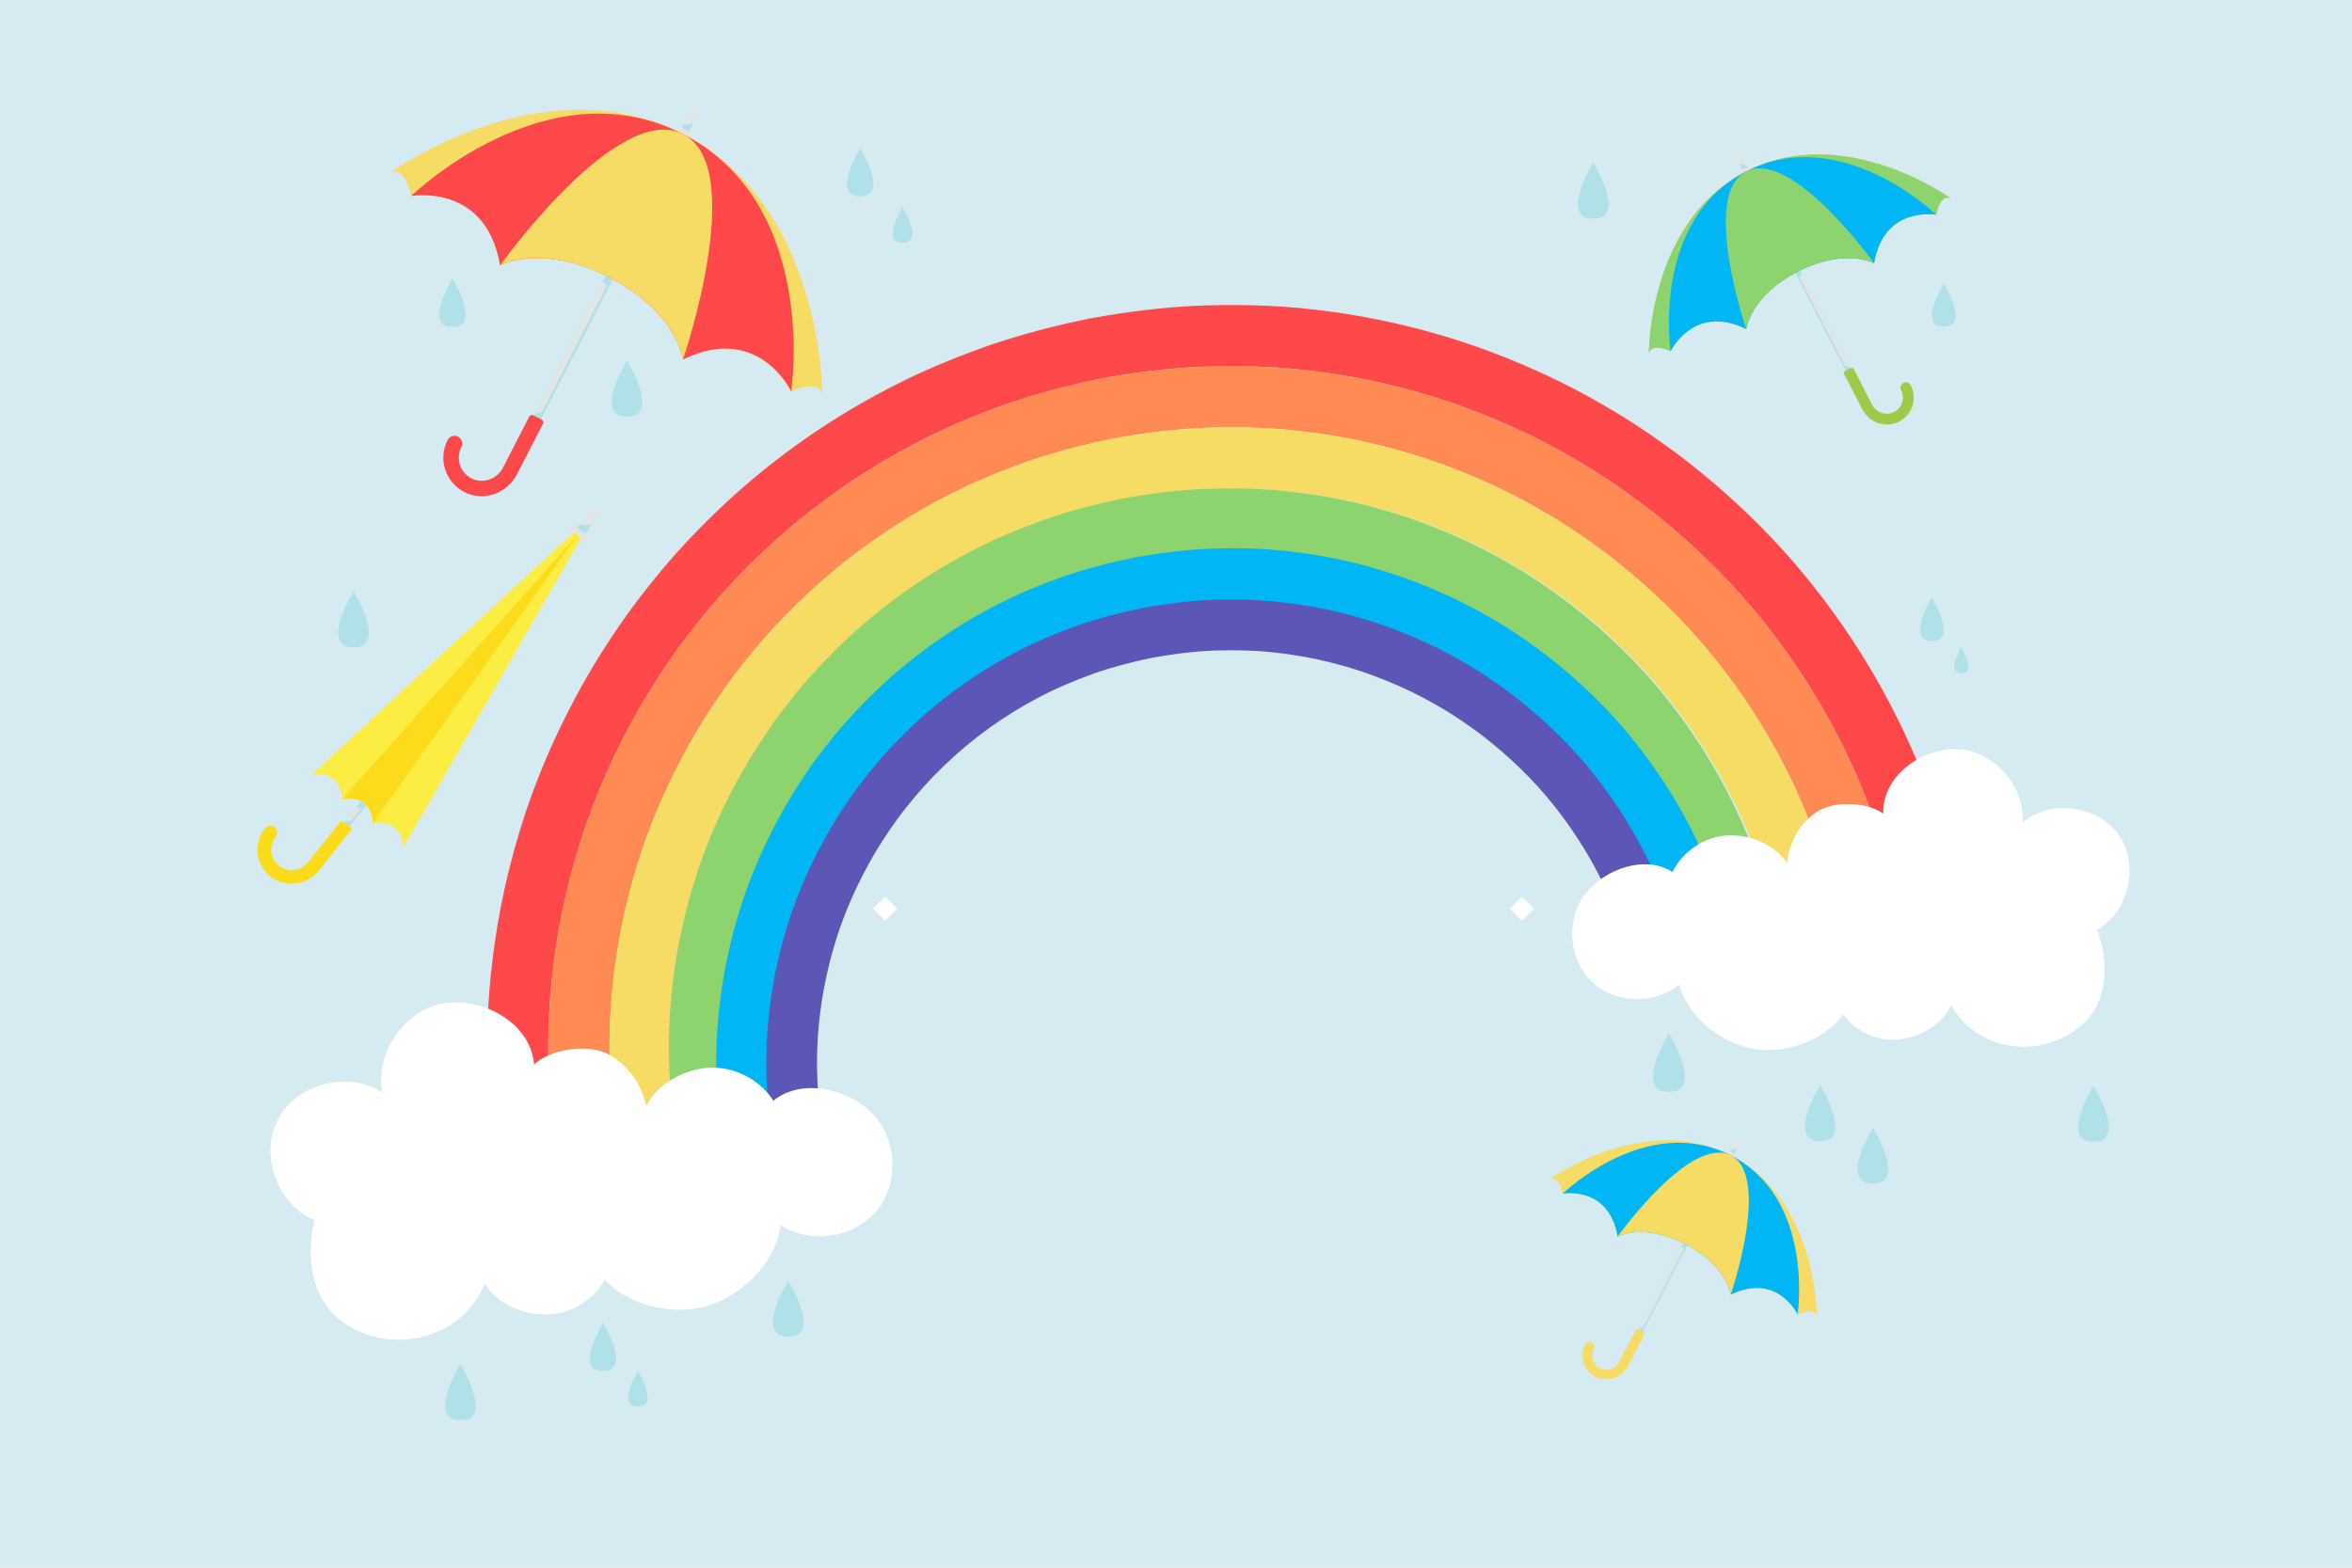 <?xml version="1.0" encoding="UTF-8"?>
<svg width="240px" height="160px" viewBox="0 0 240 160" version="1.1" xmlns="http://www.w3.org/2000/svg" xmlns:xlink="http://www.w3.org/1999/xlink">
    <!-- Generator: Sketch 51.3 (57544) - http://www.bohemiancoding.com/sketch -->
    <title>Illustration-rainbow-9</title>
    <desc>Created with Sketch.</desc>
    <defs></defs>
    <g id="components" stroke="none" stroke-width="1" fill="none" fill-rule="evenodd">
        <g id="Illustration-rainbow-9" fill-rule="nonzero">
            <polygon id="Fill-1" fill="#D5EBF1" points="0 160 240 160 240 0 0 0"></polygon>
            <g id="Group-80" transform="translate(25.914, 11)">
                <path d="M21.647,38.871 C23.389,39.767 25.535,39.078 26.431,37.336 L38.512,13.844 L37.809,13.483 L25.729,36.975 C25.032,38.33 23.363,38.865 22.008,38.168 C20.653,37.471 20.117,35.802 20.814,34.447 L20.112,34.086 C19.216,35.829 19.904,37.975 21.647,38.871" id="Fill-23" fill="#B0E1E8"></path>
                <path d="M35.937,18.309 L29.365,31.089 C29.14,31.138 28.914,31.183 28.687,31.224 L35.568,17.841 C35.571,17.84 35.573,17.84 35.575,17.839 C35.846,17.777 36.064,18.063 35.937,18.309" id="Fill-25" fill="#E4E4E4"></path>
                <path d="M42.09,5.347 L42.639,5.629 C42.803,5.713 43.004,5.642 43.079,5.474 L45.237,0.601 C45.306,0.446 45.242,0.264 45.091,0.186 C44.94,0.109 44.755,0.162 44.668,0.309 L41.961,4.899 C41.867,5.058 41.927,5.263 42.09,5.347" id="Fill-27" fill="#E4E4E4"></path>
                <path d="M44.807,1.571 L43.079,5.474 C43.004,5.642 42.803,5.713 42.639,5.629 L42.09,5.347 C41.926,5.263 41.867,5.058 41.961,4.899 L43.82,1.746 C44.162,1.741 44.496,1.684 44.807,1.571" id="Fill-29" fill="#B0E1E8"></path>
                <path d="M43.106,2.895 L44.043,3.376 C44.288,3.503 44.589,3.406 44.716,3.16 C44.842,2.915 44.745,2.613 44.5,2.487 L43.563,2.005 C43.318,1.879 43.016,1.976 42.89,2.222 C42.764,2.467 42.861,2.768 43.106,2.895" id="Fill-31" fill="#E4E4E4"></path>
                <path d="M13.91,6.621 C13.91,6.621 15.368,5.763 16.041,9.004 C16.041,9.004 23.67,7.619 25.116,16.083 C25.116,16.083 29.361,13.763 36.28,17.32 L43.803,2.691 C29.483,-4.673 13.91,6.621 13.91,6.621" id="Fill-33" fill="#F6DB65"></path>
                <path d="M43.803,2.691 L36.28,17.32 C43.198,20.878 43.78,25.681 43.78,25.681 C51.506,21.933 54.818,28.944 54.818,28.944 C57.846,27.606 57.996,29.292 57.996,29.292 C57.996,29.292 58.123,10.055 43.803,2.691" id="Fill-35" fill="#F6DB65"></path>
                <path d="M16.041,9.004 C16.041,9.004 23.67,7.619 25.116,16.084 C25.116,16.084 29.361,13.762 36.28,17.321 L43.803,2.691 C29.885,-4.466 16.041,9.004 16.041,9.004" id="Fill-37" fill="#FE4849"></path>
                <path d="M54.818,28.944 C54.818,28.944 51.506,21.933 43.78,25.681 C43.78,25.681 43.198,20.878 36.28,17.32 L43.803,2.691 C57.721,9.848 54.818,28.944 54.818,28.944" id="Fill-39" fill="#FE4849"></path>
                <path d="M43.803,2.691 C50.48,6.125 43.78,25.681 43.78,25.681 C43.78,25.681 43.198,20.878 36.28,17.32 C29.361,13.763 25.116,16.083 25.116,16.083 C25.116,16.083 37.125,-0.743 43.803,2.691" id="Fill-41" fill="#F6DB65"></path>
                <path d="M20.907,33.613 C21.237,33.835 21.34,34.284 21.16,34.639 C20.575,35.788 21.023,37.198 22.159,37.802 C23.335,38.428 24.799,37.92 25.408,36.735 L28.086,31.528 C28.166,31.373 28.356,31.312 28.511,31.392 L29.354,31.825 C29.509,31.904 29.57,32.095 29.491,32.25 L26.823,37.436 C25.813,39.4 23.353,40.233 21.406,39.19 C19.515,38.177 18.776,35.821 19.761,33.906 C19.975,33.49 20.506,33.344 20.907,33.613" id="Fill-43" fill="#FE4849"></path>
                <path d="M168.099,82.891 C168.099,82.891 167.919,82.059 167.58,80.497 C167.423,79.713 167.174,78.758 166.863,77.64 C166.707,77.081 166.54,76.48 166.362,75.839 C166.156,75.206 165.937,74.533 165.705,73.821 C163.848,68.162 160.294,60.192 153.83,52.185 C150.613,48.188 146.631,44.263 141.979,40.682 C139.637,38.915 137.147,37.202 134.464,35.683 C131.804,34.127 128.964,32.745 125.999,31.533 C120.072,29.095 113.583,27.433 106.877,26.733 C103.525,26.368 100.12,26.311 96.717,26.43 C93.311,26.577 89.918,27.007 86.565,27.614 C83.226,28.292 79.914,29.148 76.696,30.272 C73.49,31.422 70.349,32.736 67.369,34.315 C61.4,37.448 55.987,41.394 51.384,45.853 C49.078,48.077 46.952,50.412 45.056,52.843 C43.126,55.247 41.448,57.76 39.926,60.268 C36.93,65.317 34.684,70.438 33.176,75.342 C30.135,85.173 29.784,93.892 30.154,99.837 C30.202,100.583 30.248,101.289 30.291,101.954 C30.363,102.615 30.43,103.236 30.493,103.813 C30.618,104.967 30.74,105.946 30.884,106.732 C31.148,108.308 31.288,109.148 31.288,109.148 L25.158,110.325 C25.158,110.325 25.005,109.41 24.717,107.695 C24.562,106.839 24.428,105.773 24.291,104.516 C24.222,103.888 24.138,103.214 24.073,102.492 C24.026,101.768 23.975,100.998 23.922,100.185 C23.522,93.709 23.901,84.198 27.217,73.485 C28.862,68.141 31.306,62.561 34.57,57.062 C36.226,54.33 38.057,51.595 40.158,48.975 C42.224,46.328 44.538,43.784 47.051,41.361 C52.066,36.503 57.966,32.2 64.475,28.786 C67.724,27.065 71.147,25.629 74.641,24.378 C78.148,23.154 81.754,22.219 85.389,21.485 C89.037,20.821 92.733,20.355 96.444,20.194 C100.153,20.062 103.864,20.129 107.519,20.524 C114.83,21.286 121.903,23.1 128.36,25.755 C131.592,27.076 134.684,28.583 137.583,30.276 C140.504,31.933 143.217,33.795 145.768,35.721 C150.836,39.62 155.171,43.899 158.678,48.254 C165.725,56.978 169.598,65.673 171.623,71.838 C171.875,72.613 172.113,73.347 172.338,74.037 C172.544,74.732 172.716,75.388 172.884,75.997 C173.222,77.216 173.493,78.256 173.665,79.108 C174.033,80.808 174.229,81.715 174.229,81.715 L168.099,82.891 Z" id="Fill-45" fill="#FE4849"></path>
                <path d="M161.969,84.068 C161.969,84.068 161.804,83.309 161.495,81.885 C161.354,81.17 161.124,80.301 160.841,79.282 C160.7,78.773 160.548,78.225 160.386,77.641 C160.198,77.065 159.998,76.452 159.787,75.805 C158.098,70.651 154.863,63.405 148.982,56.117 C146.055,52.477 142.427,48.906 138.191,45.642 C136.057,44.034 133.791,42.472 131.346,41.09 C128.923,39.671 126.337,38.414 123.637,37.31 C118.241,35.089 112.336,33.579 106.236,32.941 C103.185,32.608 100.088,32.56 96.99,32.665 C93.89,32.8 90.799,33.194 87.742,33.744 C84.697,34.365 81.68,35.143 78.751,36.166 C75.834,37.215 72.975,38.407 70.264,39.845 C64.834,42.696 59.907,46.285 55.717,50.346 C53.617,52.37 51.68,54.496 49.955,56.711 C48.195,58.9 46.669,61.19 45.281,63.474 C42.555,68.073 40.506,72.734 39.135,77.199 C36.37,86.147 36.047,94.076 36.386,99.489 C36.43,100.168 36.471,100.811 36.51,101.416 C36.575,102.019 36.637,102.584 36.694,103.109 C36.808,104.16 36.917,105.052 37.051,105.769 C37.29,107.206 37.418,107.972 37.418,107.972 L31.288,109.149 C31.288,109.149 31.148,108.308 30.884,106.732 C30.74,105.946 30.618,104.967 30.493,103.812 C30.43,103.236 30.363,102.615 30.291,101.954 C30.248,101.29 30.202,100.583 30.154,99.837 C29.784,93.892 30.135,85.172 33.176,75.342 C34.684,70.437 36.93,65.317 39.926,60.268 C41.448,57.76 43.126,55.247 45.056,52.843 C46.951,50.412 49.078,48.077 51.384,45.853 C55.987,41.394 61.399,37.448 67.369,34.315 C70.349,32.736 73.49,31.422 76.696,30.272 C79.914,29.148 83.226,28.292 86.565,27.614 C89.918,27.008 93.311,26.577 96.717,26.429 C100.12,26.311 103.525,26.369 106.877,26.733 C113.583,27.433 120.072,29.094 125.999,31.533 C128.964,32.745 131.804,34.127 134.464,35.683 C137.147,37.202 139.637,38.915 141.979,40.682 C146.631,44.263 150.613,48.188 153.83,52.185 C160.294,60.192 163.848,68.162 165.705,73.821 C165.937,74.533 166.156,75.206 166.362,75.839 C166.54,76.48 166.707,77.081 166.863,77.639 C167.174,78.759 167.423,79.713 167.58,80.497 C167.919,82.058 168.099,82.891 168.099,82.891 L161.969,84.068 Z" id="Fill-47" fill="#FF8A53"></path>
                <path d="M155.84,85.244 C155.84,85.244 155.69,84.559 155.41,83.273 C155.284,82.628 155.076,81.843 154.819,80.925 C154.692,80.465 154.556,79.971 154.411,79.444 C154.24,78.924 154.06,78.372 153.869,77.788 C152.349,73.14 149.432,66.619 144.134,60.048 C141.497,56.766 138.222,53.548 134.403,50.603 C132.477,49.154 130.434,47.741 128.227,46.497 C126.043,45.216 123.709,44.083 121.275,43.088 C116.41,41.084 111.089,39.726 105.594,39.15 C102.846,38.848 100.055,38.809 97.263,38.901 C94.469,39.022 91.68,39.38 88.918,39.874 C86.169,40.438 83.446,41.137 80.806,42.059 C78.178,43.008 75.6,44.078 73.159,45.375 C68.267,47.944 63.828,51.176 60.05,54.838 C58.156,56.664 56.408,58.58 54.853,60.579 C53.264,62.552 51.89,64.621 50.637,66.679 C48.18,70.83 46.328,75.032 45.094,79.056 C42.605,87.121 42.31,94.259 42.618,99.14 C42.657,99.753 42.694,100.332 42.728,100.878 C42.788,101.421 42.844,101.931 42.896,102.405 C42.998,103.354 43.095,104.159 43.218,104.806 C43.433,106.103 43.548,106.796 43.548,106.796 L37.418,107.972 C37.418,107.972 37.29,107.206 37.051,105.769 C36.917,105.052 36.808,104.16 36.694,103.109 C36.637,102.584 36.575,102.019 36.51,101.416 C36.471,100.811 36.429,100.168 36.386,99.489 C36.047,94.076 36.37,86.147 39.135,77.199 C40.506,72.734 42.555,68.073 45.281,63.474 C46.669,61.19 48.195,58.9 49.955,56.711 C51.68,54.496 53.617,52.371 55.717,50.346 C59.907,46.285 64.834,42.696 70.264,39.845 C72.975,38.407 75.834,37.215 78.751,36.166 C81.68,35.143 84.697,34.365 87.741,33.744 C90.799,33.194 93.89,32.799 96.99,32.665 C100.088,32.56 103.185,32.609 106.236,32.941 C112.336,33.579 118.241,35.089 123.637,37.311 C126.337,38.414 128.923,39.671 131.346,41.09 C133.791,42.472 136.057,44.034 138.191,45.642 C142.427,48.906 146.055,52.477 148.982,56.117 C154.863,63.405 158.098,70.651 159.787,75.805 C159.998,76.452 160.198,77.065 160.386,77.641 C160.548,78.225 160.7,78.773 160.841,79.282 C161.124,80.301 161.354,81.17 161.495,81.885 C161.804,83.308 161.969,84.068 161.969,84.068 L155.84,85.244 Z" id="Fill-49" fill="#F6DB65"></path>
                <path d="M149.529,86.409 C149.529,86.409 149.395,85.798 149.143,84.651 C149.033,84.073 148.847,83.374 148.617,82.556 C148.504,82.145 148.383,81.705 148.254,81.235 C148.102,80.772 147.941,80.28 147.77,79.761 C146.419,75.617 143.82,69.821 139.106,63.968 C136.759,61.044 133.836,58.18 130.434,55.552 C128.715,54.262 126.897,52.999 124.929,51.892 C122.982,50.748 120.901,49.74 118.732,48.854 C114.398,47.068 109.661,45.861 104.772,45.347 C102.326,45.077 99.842,45.047 97.355,45.125 C94.866,45.233 92.381,45.556 89.914,45.993 C87.46,46.5 85.032,47.12 82.68,47.942 C80.341,48.79 78.044,49.737 75.873,50.893 C71.52,53.181 67.567,56.056 64.202,59.32 C62.516,60.946 60.955,62.653 59.571,64.436 C58.153,66.193 56.93,68.039 55.812,69.874 C53.624,73.574 51.97,77.317 50.872,80.902 C48.659,88.084 48.391,94.431 48.669,98.78 C48.704,99.326 48.735,99.843 48.766,100.329 C48.82,100.814 48.871,101.267 48.917,101.69 C49.008,102.536 49.092,103.254 49.204,103.831 C49.395,104.99 49.497,105.608 49.497,105.608 L43.367,106.784 C43.367,106.784 43.252,106.092 43.037,104.795 C42.915,104.148 42.818,103.342 42.716,102.394 C42.664,101.92 42.607,101.41 42.548,100.867 C42.513,100.321 42.476,99.742 42.438,99.129 C42.129,94.248 42.424,87.11 44.913,79.045 C46.148,75.02 47.999,70.818 50.456,66.668 C51.709,64.609 53.083,62.54 54.673,60.568 C56.227,58.569 57.976,56.653 59.869,54.827 C63.647,51.165 68.087,47.933 72.978,45.364 C75.419,44.066 77.997,42.997 80.625,42.048 C83.266,41.125 85.988,40.427 88.737,39.863 C91.5,39.369 94.288,39.01 97.082,38.889 C99.874,38.798 102.666,38.837 105.414,39.139 C110.908,39.714 116.229,41.073 121.095,43.076 C123.529,44.072 125.863,45.204 128.047,46.485 C130.254,47.73 132.296,49.143 134.222,50.591 C138.041,53.537 141.317,56.755 143.954,60.036 C149.251,66.607 152.168,73.129 153.688,77.777 C153.879,78.361 154.06,78.913 154.23,79.433 C154.375,79.96 154.512,80.453 154.639,80.913 C154.895,81.832 155.103,82.616 155.229,83.262 C155.509,84.547 155.659,85.233 155.659,85.233 L149.529,86.409 Z" id="Fill-51" fill="#8DD46F"></path>
                <path d="M145.831,88.733 C145.831,88.733 145.708,88.171 145.476,87.115 C145.375,86.583 145.203,85.94 144.992,85.187 C144.888,84.809 144.776,84.404 144.657,83.971 C144.518,83.545 144.369,83.092 144.212,82.614 C142.968,78.801 140.577,73.466 136.237,68.078 C134.077,65.388 131.388,62.751 128.256,60.333 C126.674,59.145 125,57.983 123.189,56.964 C121.398,55.911 119.482,54.984 117.486,54.168 C113.497,52.524 109.137,51.413 104.636,50.94 C102.386,50.691 100.1,50.664 97.811,50.736 C95.52,50.835 93.232,51.132 90.961,51.534 C88.703,52.001 86.468,52.572 84.303,53.328 C82.15,54.109 80.037,54.981 78.038,56.045 C74.032,58.15 70.394,60.796 67.297,63.801 C65.744,65.298 64.308,66.868 63.034,68.509 C61.729,70.127 60.603,71.826 59.574,73.514 C57.561,76.92 56.038,80.365 55.027,83.664 C52.991,90.275 52.744,96.117 53,100.12 C53.032,100.622 53.061,101.098 53.089,101.545 C53.139,101.991 53.186,102.409 53.229,102.798 C53.312,103.576 53.39,104.238 53.492,104.769 C53.668,105.835 53.762,106.404 53.762,106.404 L48.12,107.487 C48.12,107.487 48.015,106.85 47.816,105.655 C47.704,105.06 47.614,104.319 47.52,103.446 C47.473,103.009 47.421,102.54 47.366,102.04 C47.334,101.538 47.3,101.005 47.265,100.441 C46.981,95.948 47.252,89.378 49.543,81.955 C50.679,78.251 52.383,74.383 54.645,70.564 C55.798,68.669 57.063,66.765 58.526,64.949 C59.957,63.109 61.566,61.346 63.309,59.665 C66.786,56.295 70.872,53.32 75.374,50.955 C77.62,49.761 79.993,48.777 82.412,47.903 C84.843,47.055 87.349,46.411 89.879,45.892 C92.421,45.438 94.987,45.108 97.559,44.997 C100.129,44.912 102.698,44.948 105.227,45.226 C110.285,45.756 115.182,47.006 119.66,48.85 C121.901,49.766 124.049,50.808 126.059,51.988 C128.09,53.133 129.97,54.433 131.743,55.767 C135.257,58.478 138.272,61.44 140.7,64.46 C145.575,70.508 148.26,76.51 149.659,80.789 C149.835,81.326 150.001,81.834 150.158,82.312 C150.292,82.798 150.417,83.252 150.534,83.675 C150.77,84.521 150.962,85.242 151.077,85.837 C151.335,87.02 151.473,87.651 151.473,87.651 L145.831,88.733 Z" id="Fill-51-Copy" fill="#01B6F5"></path>
                <path d="M141.136,89.622 C141.136,89.622 141.025,89.115 140.816,88.164 C140.725,87.685 140.57,87.106 140.38,86.427 C140.286,86.087 140.186,85.722 140.079,85.333 C139.953,84.949 139.819,84.541 139.678,84.111 C138.557,80.676 136.403,75.871 132.495,71.019 C130.55,68.595 128.127,66.221 125.307,64.043 C123.882,62.973 122.374,61.927 120.743,61.009 C119.13,60.061 117.405,59.225 115.607,58.491 C112.014,57.01 108.087,56.009 104.034,55.583 C102.007,55.359 99.948,55.334 97.886,55.399 C95.823,55.488 93.763,55.756 91.717,56.118 C89.683,56.539 87.67,57.053 85.721,57.734 C83.782,58.437 81.878,59.222 80.078,60.181 C76.47,62.077 73.193,64.46 70.403,67.166 C69.005,68.514 67.712,69.929 66.565,71.407 C65.389,72.864 64.375,74.394 63.448,75.915 C61.635,78.982 60.263,82.085 59.353,85.057 C57.519,91.011 57.297,96.272 57.528,99.877 C57.556,100.33 57.582,100.758 57.608,101.161 C57.652,101.563 57.694,101.939 57.733,102.289 C57.808,102.99 57.878,103.586 57.971,104.064 C58.129,105.024 58.213,105.537 58.213,105.537 L53.132,106.512 C53.132,106.512 53.037,105.938 52.859,104.863 C52.757,104.326 52.677,103.659 52.592,102.873 C52.549,102.479 52.502,102.057 52.453,101.607 C52.424,101.154 52.393,100.674 52.362,100.166 C52.106,96.12 52.35,90.203 54.414,83.517 C55.437,80.181 56.972,76.698 59.009,73.257 C60.047,71.55 61.187,69.836 62.504,68.2 C63.793,66.543 65.242,64.955 66.812,63.442 C69.943,60.406 73.624,57.727 77.678,55.597 C79.702,54.521 81.839,53.635 84.017,52.848 C86.206,52.084 88.463,51.504 90.742,51.037 C93.032,50.628 95.343,50.33 97.66,50.23 C99.974,50.154 102.288,50.187 104.566,50.437 C109.121,50.914 113.532,52.04 117.565,53.701 C119.583,54.526 121.517,55.465 123.328,56.527 C125.157,57.558 126.851,58.73 128.447,59.93 C131.613,62.372 134.328,65.04 136.514,67.76 C140.906,73.207 143.324,78.613 144.584,82.466 C144.742,82.95 144.892,83.408 145.033,83.839 C145.153,84.276 145.266,84.685 145.371,85.066 C145.584,85.828 145.757,86.478 145.861,87.013 C146.093,88.078 146.217,88.647 146.217,88.647 L141.136,89.622 Z" id="Fill-51-Copy" fill="#5C56B6"></path>
                <path d="M137.006,129.293 C138.084,129.847 139.41,129.421 139.964,128.344 L147.433,113.821 L146.999,113.597 L139.53,128.121 C139.099,128.959 138.067,129.29 137.229,128.859 C136.392,128.428 136.06,127.396 136.491,126.558 L136.057,126.336 C135.504,127.412 135.929,128.739 137.006,129.293" id="Fill-53" fill="#B0E1E8"></path>
                <path d="M145.841,116.581 L141.778,124.483 C141.639,124.512 141.499,124.54 141.358,124.566 L145.614,116.291 C145.614,116.291 145.616,116.291 145.617,116.291 C145.784,116.252 145.92,116.429 145.841,116.581" id="Fill-55" fill="#E4E4E4"></path>
                <path d="M149.645,108.567 L149.984,108.741 C150.086,108.794 150.21,108.75 150.256,108.646 L151.591,105.633 C151.634,105.538 151.594,105.425 151.5,105.377 C151.407,105.329 151.292,105.362 151.239,105.452 L149.565,108.29 C149.508,108.389 149.544,108.515 149.645,108.567" id="Fill-57" fill="#E4E4E4"></path>
                <path d="M151.325,106.233 L150.256,108.645 C150.21,108.75 150.086,108.793 149.985,108.741 L149.645,108.567 C149.544,108.515 149.507,108.388 149.566,108.291 L150.715,106.341 C150.926,106.338 151.133,106.303 151.325,106.233" id="Fill-59" fill="#B0E1E8"></path>
                <path d="M150.209,107.018 L150.917,107.382 C151.033,107.442 151.175,107.396 151.235,107.28 L151.302,107.151 C151.362,107.034 151.316,106.892 151.2,106.832 L150.491,106.468 C150.375,106.408 150.233,106.454 150.173,106.57 L150.106,106.7 C150.047,106.816 150.093,106.958 150.209,107.018" id="Fill-61" fill="#E4E4E4"></path>
                <path d="M150.704,106.925 C159.557,111.478 159.479,123.371 159.479,123.371 C159.479,123.371 159.386,122.329 157.514,123.157 C157.514,123.157 155.467,118.822 150.69,121.139 C150.69,121.139 150.331,118.17 146.053,115.97 C141.776,113.77 139.151,115.205 139.151,115.205 C138.257,109.972 133.541,110.828 133.541,110.828 C133.125,108.824 132.222,109.355 132.222,109.355 C132.222,109.355 141.851,102.372 150.704,106.925" id="Fill-63" fill="#F6DB65"></path>
                <path d="M133.541,110.828 C133.541,110.828 138.257,109.972 139.151,115.205 C139.151,115.205 141.775,113.77 146.053,115.97 L150.704,106.925 C142.099,102.5 133.541,110.828 133.541,110.828" id="Fill-65" fill="#01B6F5"></path>
                <path d="M157.514,123.156 C157.514,123.156 155.467,118.821 150.69,121.139 C150.69,121.139 150.331,118.169 146.053,115.97 L150.704,106.925 C159.309,111.35 157.514,123.156 157.514,123.156" id="Fill-67" fill="#01B6F5"></path>
                <path d="M150.704,106.925 C154.833,109.048 150.69,121.139 150.69,121.139 C150.69,121.139 150.331,118.17 146.053,115.97 C141.776,113.77 139.151,115.205 139.151,115.205 C139.151,115.205 146.576,104.802 150.704,106.925" id="Fill-69" fill="#F6DB65"></path>
                <path d="M136.549,126.043 C136.753,126.18 136.816,126.457 136.705,126.677 C136.344,127.387 136.62,128.259 137.323,128.633 C138.05,129.019 138.955,128.705 139.332,127.973 L140.987,124.754 C141.036,124.658 141.155,124.62 141.25,124.669 L141.771,124.937 C141.867,124.986 141.904,125.105 141.856,125.2 L140.207,128.406 C139.582,129.621 138.061,130.136 136.858,129.491 C135.688,128.864 135.231,127.408 135.84,126.224 C135.972,125.966 136.301,125.877 136.549,126.043" id="Fill-71" fill="#F6DB65"></path>
                <path d="M167.741,31.789 C166.523,32.415 165.023,31.933 164.397,30.716 L155.954,14.298 L156.445,14.046 L164.888,30.463 C165.375,31.411 166.541,31.785 167.488,31.298 C168.435,30.811 168.809,29.644 168.323,28.697 L168.813,28.445 C169.439,29.663 168.958,31.162 167.741,31.789" id="Fill-73" fill="#B0E1E8"></path>
                <path d="M157.754,17.419 L162.346,26.35 C162.504,26.384 162.662,26.416 162.821,26.445 L158.011,17.092 C158.01,17.091 158.008,17.091 158.006,17.091 C157.818,17.047 157.665,17.247 157.754,17.419" id="Fill-75" fill="#E4E4E4"></path>
                <path d="M153.453,8.36 L153.07,8.557 C152.955,8.616 152.815,8.566 152.763,8.449 L151.254,5.044 C151.206,4.935 151.251,4.808 151.356,4.754 C151.462,4.699 151.591,4.737 151.651,4.839 L153.544,8.047 C153.609,8.158 153.568,8.301 153.453,8.36" id="Fill-77" fill="#E4E4E4"></path>
                <path d="M151.554,5.721 L152.763,8.449 C152.815,8.566 152.955,8.616 153.07,8.557 L153.453,8.36 C153.568,8.301 153.609,8.158 153.544,8.047 L152.244,5.844 C152.006,5.84 151.772,5.8 151.554,5.721" id="Fill-79" fill="#B0E1E8"></path>
                <path d="M152.778,6.628 L152.054,7.001 C151.902,7.079 151.715,7.019 151.637,6.867 L151.6,6.797 C151.522,6.644 151.582,6.458 151.734,6.379 L152.459,6.007 C152.611,5.929 152.798,5.988 152.876,6.141 L152.912,6.211 C152.991,6.363 152.931,6.55 152.778,6.628" id="Fill-81" fill="#E4E4E4"></path>
                <path d="M152.256,6.504 C142.248,11.65 142.337,25.094 142.337,25.094 C142.337,25.094 142.442,23.916 144.558,24.852 C144.558,24.852 146.873,19.952 152.272,22.571 C152.272,22.571 152.679,19.215 157.514,16.728 C162.349,14.242 165.316,15.863 165.316,15.863 C166.326,9.948 171.658,10.916 171.658,10.916 C172.128,8.65 173.148,9.25 173.148,9.25 C173.148,9.25 162.265,1.357 152.256,6.504" id="Fill-83" fill="#FDC954"></path>
                <path d="M152.256,6.504 C162.265,1.357 173.148,9.25 173.148,9.25 C173.148,9.25 172.128,8.65 171.658,10.916 C171.658,10.916 166.326,9.948 165.316,15.863 C165.316,15.863 162.349,14.242 157.514,16.728 C152.679,19.215 152.272,22.571 152.272,22.571 C146.873,19.952 144.558,24.852 144.558,24.852 C142.442,23.916 142.337,25.094 142.337,25.094 C142.337,25.094 142.248,11.65 152.256,6.504" id="Fill-85" fill="#8DD46F"></path>
                <path d="M171.658,10.916 C171.658,10.916 166.326,9.948 165.316,15.864 C165.316,15.864 162.349,14.242 157.514,16.728 L152.256,6.504 C161.983,1.502 171.658,10.916 171.658,10.916" id="Fill-87" fill="#01B6F5"></path>
                <path d="M144.558,24.851 C144.558,24.851 146.873,19.952 152.272,22.571 C152.272,22.571 152.678,19.214 157.514,16.728 L152.256,6.504 C142.53,11.506 144.558,24.851 144.558,24.851" id="Fill-89" fill="#01B6F5"></path>
                <path d="M152.256,6.504 C147.59,8.904 152.272,22.571 152.272,22.571 C152.272,22.571 152.679,19.215 157.514,16.728 C162.349,14.242 165.316,15.863 165.316,15.863 C165.316,15.863 156.923,4.104 152.256,6.504" id="Fill-91" fill="#8DD46F"></path>
                <path d="M168.258,28.114 C168.027,28.269 167.955,28.583 168.081,28.831 C168.489,29.634 168.177,30.62 167.382,31.042 C166.56,31.479 165.538,31.124 165.112,30.297 L163.241,26.657 C163.185,26.549 163.052,26.506 162.943,26.562 L162.355,26.865 C162.246,26.92 162.203,27.053 162.259,27.162 L164.123,30.786 C164.829,32.159 166.548,32.741 167.909,32.012 C169.231,31.304 169.747,29.658 169.059,28.319 C168.909,28.028 168.538,27.926 168.258,28.114" id="Fill-93" fill="#9FC948"></path>
                <path d="M172.428,17.926 C172.428,17.926 169.707,22.339 172.428,22.339 C175.148,22.339 172.428,17.926 172.428,17.926" id="Fill-95" fill="#B0E1E8"></path>
                <path d="M171.218,50.003 C171.218,50.003 168.498,54.415 171.218,54.415 C173.939,54.415 171.218,50.003 171.218,50.003" id="Fill-97" fill="#B0E1E8"></path>
                <path d="M174.219,55.105 C174.219,55.105 172.621,57.697 174.219,57.697 C175.817,57.697 174.219,55.105 174.219,55.105" id="Fill-99" fill="#B0E1E8"></path>
                <path d="M61.866,4.128 C61.866,4.128 58.842,9.033 61.866,9.033 C64.89,9.033 61.866,4.128 61.866,4.128" id="Fill-101" fill="#B0E1E8"></path>
                <path d="M20.261,17.43 C20.261,17.43 17.219,22.364 20.261,22.364 C23.303,22.364 20.261,17.43 20.261,17.43" id="Fill-103" fill="#B0E1E8"></path>
                <path d="M136.663,5.605 C136.663,5.605 133.139,11.323 136.663,11.323 C140.188,11.323 136.663,5.605 136.663,5.605" id="Fill-105" fill="#B0E1E8"></path>
                <path d="M66.182,10.134 C66.182,10.134 63.93,13.788 66.182,13.788 C68.434,13.788 66.182,10.134 66.182,10.134" id="Fill-107" fill="#B0E1E8"></path>
                <path d="M38.063,25.801 C38.063,25.801 34.538,31.518 38.063,31.518 C41.587,31.518 38.063,25.801 38.063,25.801" id="Fill-109" fill="#B0E1E8"></path>
                <path d="M10.158,49.35 C10.158,49.35 6.634,55.068 10.158,55.068 C13.683,55.068 10.158,49.35 10.158,49.35" id="Fill-111" fill="#B0E1E8"></path>
                <path d="M35.618,124.028 C35.618,124.028 32.607,128.913 35.618,128.913 C38.63,128.913 35.618,124.028 35.618,124.028" id="Fill-113" fill="#B0E1E8"></path>
                <path d="M144.383,94.48 C144.383,94.48 140.703,100.448 144.383,100.448 C148.062,100.448 144.383,94.48 144.383,94.48" id="Fill-115" fill="#B0E1E8"></path>
                <path d="M54.524,119.715 C54.524,119.715 50.999,125.431 54.524,125.431 C58.048,125.431 54.524,119.715 54.524,119.715" id="Fill-117" fill="#B0E1E8"></path>
                <path d="M159.819,99.763 C159.819,99.763 156.295,105.48 159.819,105.48 C163.344,105.48 159.819,99.763 159.819,99.763" id="Fill-119" fill="#B0E1E8"></path>
                <path d="M165.201,104.096 C165.201,104.096 161.677,109.813 165.201,109.813 C168.726,109.813 165.201,104.096 165.201,104.096" id="Fill-121" fill="#B0E1E8"></path>
                <path d="M187.705,99.814 C187.705,99.814 184.18,105.531 187.705,105.531 C191.229,105.531 187.705,99.814 187.705,99.814" id="Fill-123" fill="#B0E1E8"></path>
                <path d="M39.182,128.913 C39.182,128.913 36.939,132.551 39.182,132.551 C41.425,132.551 39.182,128.913 39.182,128.913" id="Fill-125" fill="#B0E1E8"></path>
                <path d="M21.069,128.231 C21.069,128.231 17.545,133.949 21.069,133.949 C24.594,133.949 21.069,128.231 21.069,128.231" id="Fill-127" fill="#B0E1E8"></path>
                <path d="M5.904,68.065 C9.043,67.561 9.014,70.542 9.014,70.542 C12.152,70.038 12.123,73.02 12.123,73.02 C15.261,72.515 15.232,75.497 15.232,75.497 L33.471,43.746 L32.779,43.195 L5.904,68.065 Z" id="Fill-129" fill="#FCED42"></path>
                <path d="M1.894,78.178 C3.251,79.259 5.234,79.035 6.315,77.678 L20.89,59.385 L20.344,58.95 L5.768,77.243 C4.928,78.298 3.385,78.473 2.33,77.631 C1.275,76.791 1.1,75.248 1.941,74.193 L1.394,73.757 C0.313,75.114 0.538,77.097 1.894,78.178" id="Fill-131" fill="#B0E1E8"></path>
                <path d="M10.98,71.471 L9.949,72.766 C9.745,72.769 9.541,72.769 9.336,72.765 L10.415,71.411 C10.603,71.435 10.792,71.456 10.98,71.471" id="Fill-133" fill="#E4E4E4"></path>
                <path d="M2.166,73.485 C2.414,73.735 2.426,74.143 2.208,74.42 C1.501,75.316 1.643,76.618 2.525,77.34 C3.437,78.087 4.797,77.901 5.531,76.979 L8.762,72.924 C8.859,72.804 9.035,72.784 9.155,72.88 L9.812,73.403 C9.932,73.499 9.952,73.675 9.856,73.795 L6.638,77.834 C5.419,79.363 3.138,79.658 1.63,78.414 C0.164,77.205 -0.068,75.031 1.121,73.54 C1.379,73.216 1.866,73.182 2.166,73.485" id="Fill-135" fill="#FCDB1B"></path>
                <path d="M12.123,73.02 C12.123,73.02 12.152,70.038 9.013,70.542 L33.125,43.47 L12.123,73.02 Z" id="Fill-137" fill="#FCDB1B"></path>
                <path d="M32.763,43.049 L34.589,41.011 C34.726,40.858 34.959,40.838 35.12,40.966 C35.281,41.095 35.314,41.326 35.195,41.494 L33.617,43.73 L32.763,43.049 Z" id="Fill-139" fill="#E4E4E4"></path>
                <path d="M32.763,43.049 L33.237,42.519 C33.645,42.594 34.056,42.606 34.453,42.546 L33.617,43.73 L32.763,43.049 Z" id="Fill-141" fill="#B0E1E8"></path>
                <path d="M32.87,42.766 L33.869,43.562 C34.131,43.77 34.174,44.152 33.965,44.414 L32.017,42.862 C32.227,42.6 32.608,42.557 32.87,42.766" id="Fill-143" fill="#E4E4E4"></path>
                <path d="M53.761,114.04 C56.795,116.031 61.288,115.334 63.575,112.518 C65.862,109.702 65.624,105.161 63.055,102.6 C60.485,100.039 55.81,99.042 53.002,101.339 C51.62,99.182 49.041,97.85 46.482,97.972 C43.923,98.094 41.18,99.608 40.009,101.886 C39.59,99.703 38.218,97.791 36.297,96.673 C34.116,95.403 30.203,96.114 28.583,97.636 C28.273,93.533 23.584,90.815 19.508,91.38 C15.433,91.946 12.285,96.48 13.103,100.512 C9.672,98.234 4.401,99.568 2.467,103.204 C0.533,106.84 2.373,111.957 6.179,113.529 C5.224,117.425 5.904,121.799 9.23,124.042 C14.322,127.475 21.414,125.463 23.548,119.993 C24.765,122.082 27.472,123.194 29.889,123.16 C32.305,123.125 34.654,121.707 35.811,119.585 C38.113,122.319 43.324,123.558 47.135,121.971 C50.434,120.596 53.254,117.579 53.761,114.04" id="Fill-145" fill="#FFFFFF"></path>
                <polygon id="Fill-147" fill="#FFFFFF" points="64.402 82.974 63.167 81.74 64.402 80.505 65.636 81.74"></polygon>
                <polygon id="Fill-149" fill="#FFFFFF" points="129.391 82.974 128.156 81.74 129.391 80.505 130.625 81.74"></polygon>
                <path d="M145.442,89.47 C142.935,91.582 138.83,91.44 136.474,89.16 C134.12,86.879 133.845,82.781 135.874,80.207 C137.903,77.633 141.989,76.236 144.755,77.994 C145.763,75.911 147.933,74.438 150.242,74.272 C152.55,74.106 155.174,75.169 156.47,77.087 C156.611,75.084 157.636,73.221 159.239,72.011 C161.059,70.637 164.645,70.854 166.262,72.044 C166.099,68.33 170.012,65.388 173.729,65.457 C177.446,65.526 180.758,69.254 180.458,72.959 C183.29,70.546 188.162,71.176 190.289,74.229 C192.415,77.283 191.315,82.071 188.069,83.89 C189.346,87.283 189.207,91.28 186.464,93.649 C182.266,97.277 175.688,96.236 173.184,91.558 C172.318,93.562 170.009,94.852 167.838,95.081 C165.666,95.31 163.406,94.291 162.14,92.512 C160.369,95.212 155.828,96.884 152.239,95.87 C149.132,94.992 146.277,92.589 145.442,89.47" id="Fill-151" fill="#FFFFFF"></path>
            </g>
        </g>
    </g>
</svg>
